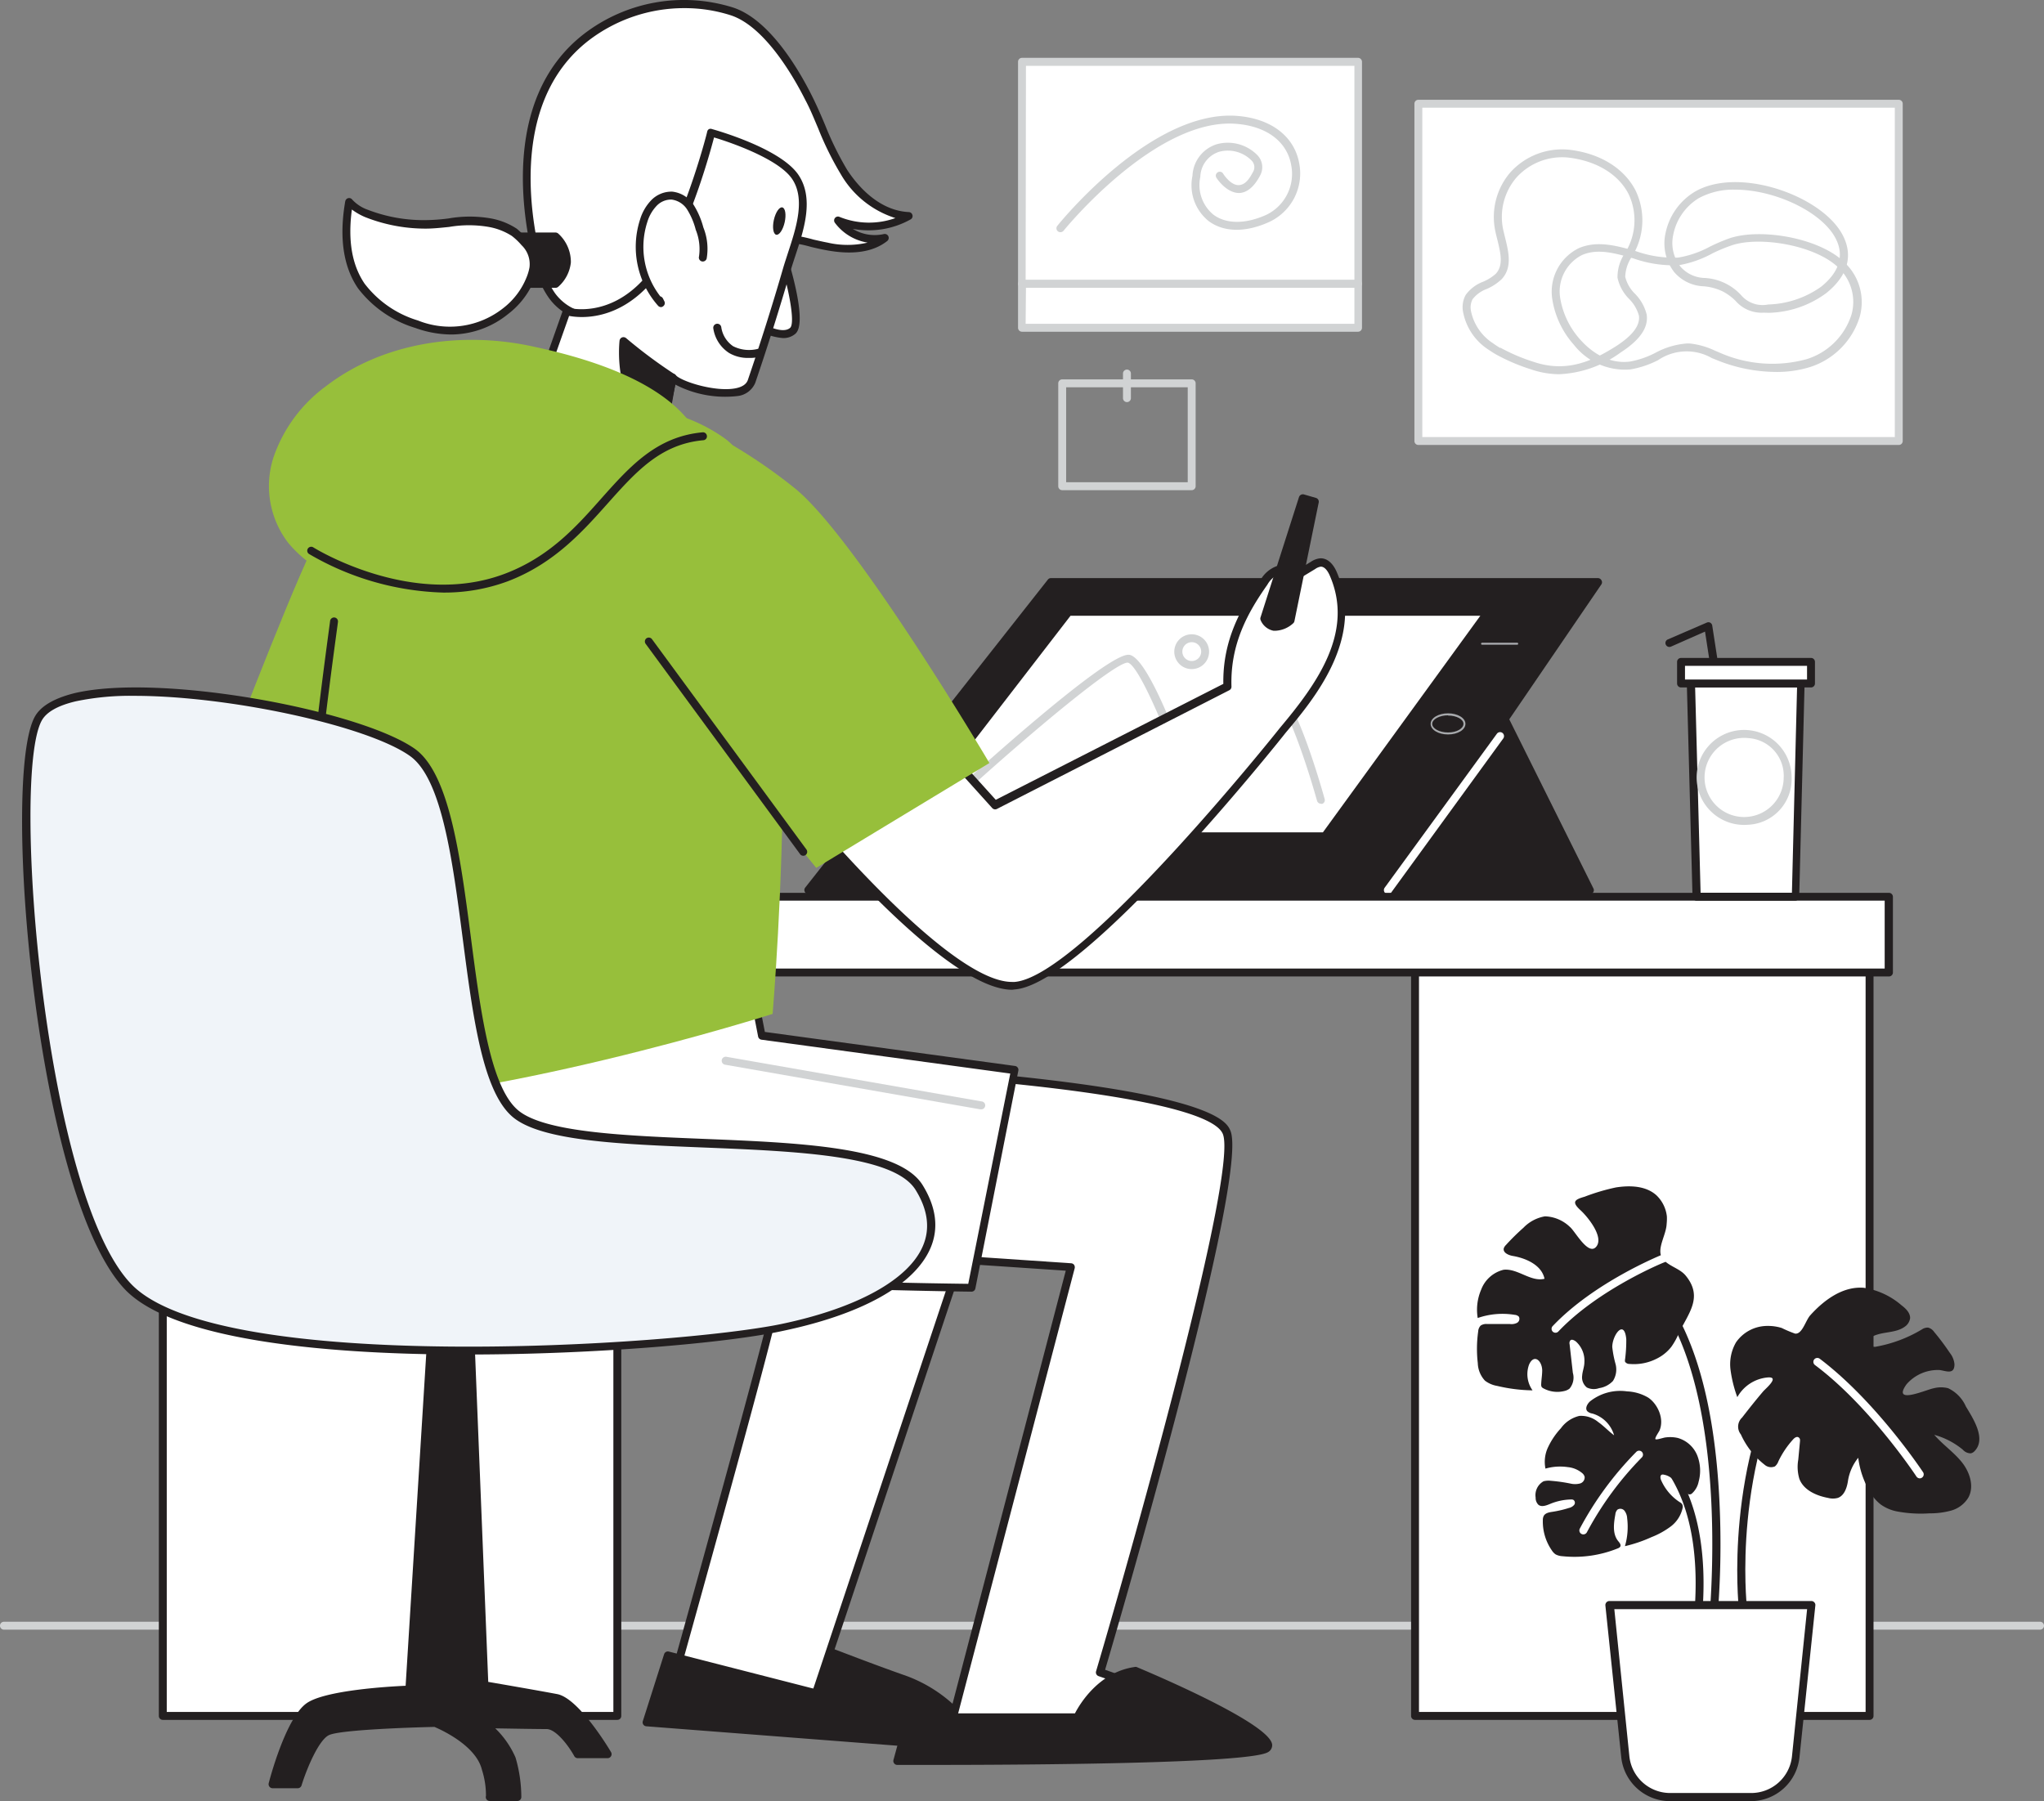 <svg xmlns="http://www.w3.org/2000/svg" width="622.479" height="548.576" viewBox="0 0 622.479 548.576">
  <rect x="0" y="0" width="622.479" height="548.576" fill="#808080" stroke="none"/>
  <g id="_230_designer_flatline" data-name="#230_designer_flatline" transform="translate(-70.87 -36.192)">
    <path id="Path_108" data-name="Path 108" d="M692.144,243.53H72.075a1.205,1.205,0,1,1,0-2.41H692.144a1.205,1.205,0,1,1,0,2.41Z" transform="translate(0 289.006)" fill="#d1d3d4"/>
    <rect id="Rectangle_25" data-name="Rectangle 25" width="138.422" height="237.654" transform="translate(501.804 321.155)" fill="#fff"/>
    <path id="Path_109" data-name="Path 109" d="M388.787,393.984H250.365a1.205,1.205,0,0,1-1.205-1.205V155.125a1.205,1.205,0,0,1,1.205-1.205H388.787a1.205,1.205,0,0,1,1.205,1.205V392.73a1.205,1.205,0,0,1-1.205,1.253Zm-137.217-2.41H387.582V156.33H251.57Z" transform="translate(251.439 166.03)" fill="#231f20"/>
    <rect id="Rectangle_26" data-name="Rectangle 26" width="138.422" height="237.654" transform="translate(120.449 321.155)" fill="#fff"/>
    <path id="Path_110" data-name="Path 110" d="M230.568,393.984H92.145a1.205,1.205,0,0,1-1.205-1.205V155.125a1.205,1.205,0,0,1,1.205-1.205H230.568a1.205,1.205,0,0,1,1.205,1.205V392.73a1.205,1.205,0,0,1-1.205,1.253ZM93.35,391.574H229.362V156.33H93.35Z" transform="translate(28.304 166.03)" fill="#231f20"/>
    <path id="Path_111" data-name="Path 111" d="M287.681,125.83l27.4,55.027H240.97Z" transform="translate(239.889 126.415)" fill="#231f20"/>
    <path id="Path_112" data-name="Path 112" d="M315.755,182.761H241.711a1.229,1.229,0,0,1-1.109-.7,1.181,1.181,0,0,1,.193-1.278l46.711-55.027a1.133,1.133,0,0,1,1.061-.41,1.205,1.205,0,0,1,.94.651l27.381,55.027a1.157,1.157,0,0,1,0,1.157,1.181,1.181,0,0,1-1.133.578Zm-71.513-2.41H313.8l-25.718-51.628Z" transform="translate(239.22 125.716)" fill="#231f20"/>
    <path id="Path_113" data-name="Path 113" d="M173.02,203.548H349.477l64.017-93.808H246.919Z" transform="translate(144.06 103.724)" fill="#231f20"/>
    <path id="Path_114" data-name="Path 114" d="M350.207,205.458H173.7a1.205,1.205,0,0,1-.94-1.952l73.9-93.808a1.181,1.181,0,0,1,.94-.458H414.176a1.253,1.253,0,0,1,1.06.651,1.181,1.181,0,0,1,0,1.253l-64.017,93.784a1.181,1.181,0,0,1-1.012.53Zm-173.974-2.41h173.42l62.378-91.4h-163.8Z" transform="translate(143.33 103.019)" fill="#231f20"/>
    <path id="Path_115" data-name="Path 115" d="M236.737,113.52,184,181.851H314.95l49.555-68.331Z" transform="translate(159.545 109.055)" fill="#fff"/>
    <path id="Path_116" data-name="Path 116" d="M315.685,183.762H184.735a1.205,1.205,0,0,1-1.085-.675,1.277,1.277,0,0,1,0-1.277l52.761-68.331a1.181,1.181,0,0,1,.94-.458H365.1a1.157,1.157,0,0,1,1.061.651,1.181,1.181,0,0,1,0,1.253L316.6,183.256A1.181,1.181,0,0,1,315.685,183.762Zm-128.492-2.41H314.938l47.94-65.969h-124.8Z" transform="translate(158.81 108.349)" fill="#231f20"/>
    <path id="Path_117" data-name="Path 117" d="M263.442,161.785a1.2,1.2,0,0,1-1.133-.819c-6.339-18.68-15.161-39.167-18.366-39.649h0c-3.832,0-28.417,20.319-50.254,40.179a1.211,1.211,0,0,1-1.639-1.784c7.568-6.869,45.193-40.782,52.11-40.782h.265c6.17.94,17.089,31.816,20.295,41.264a1.181,1.181,0,0,1-.771,1.518.989.989,0,0,1-.506.072Z" transform="translate(170.344 116.684)" fill="#d1d3d4"/>
    <path id="Path_118" data-name="Path 118" d="M263.028,158.384a1.205,1.205,0,0,1-1.157-.892c-4.242-15.064-10.292-31.141-13.136-31.984s-16.052,11.087-26.8,22.56a1.211,1.211,0,0,1-1.76-1.663c5.5-5.857,23.814-24.826,29.261-23.187s13.257,28.3,14.751,33.744a1.205,1.205,0,0,1-.82,1.494Z" transform="translate(210.093 122.591)" fill="#d1d3d4"/>
    <path id="Path_119" data-name="Path 119" d="M256.933,132.765c-2.965,0-5.3-1.422-5.3-3.23s2.41-3.206,5.3-3.206,5.3,1.4,5.3,3.206S259.9,132.765,256.933,132.765Zm0-5.833c-2.555,0-4.821,1.181-4.821,2.6s2.145,2.627,4.821,2.627,4.7-1.205,4.7-2.627-2.145-2.531-4.7-2.531Z" transform="translate(254.922 127.12)" fill="#a7a9ac"/>
    <path id="Path_120" data-name="Path 120" d="M269,118.013H258.3a.3.3,0,0,1,0-.6H269a.3.3,0,0,1,0,.6Z" transform="translate(263.92 114.541)" fill="#a7a9ac"/>
    <path id="Path_121" data-name="Path 121" d="M246.939,178.009a1.277,1.277,0,0,1-.723-.217,1.229,1.229,0,0,1-.265-1.687l34.178-46.9a1.205,1.205,0,0,1,1.687-.265,1.229,1.229,0,0,1,.265,1.687l-34.178,47A1.229,1.229,0,0,1,246.939,178.009Z" transform="translate(246.598 130.468)" fill="#fff"/>
    <path id="Path_122" data-name="Path 122" d="M224.543,126.945a5.3,5.3,0,1,1,5.3-5.3A5.3,5.3,0,0,1,224.543,126.945Zm0-8.195a2.868,2.868,0,1,0,2.052.84,2.892,2.892,0,0,0-2.052-.84Z" transform="translate(209.243 113.032)" fill="#d1d3d4"/>
    <rect id="Rectangle_27" data-name="Rectangle 27" width="544.049" height="23.066" transform="translate(102.059 309.321)" fill="#fff"/>
    <path id="Path_123" data-name="Path 123" d="M628.588,174.487H84.515a1.205,1.205,0,0,1-1.205-1.205V150.215a1.229,1.229,0,0,1,1.205-1.205H628.588a1.229,1.229,0,0,1,1.205,1.205v23.066a1.205,1.205,0,0,1-1.205,1.205ZM85.72,172.076H627.286V151.4H85.72Z" transform="translate(17.544 159.106)" fill="#231f20"/>
    <path id="Path_124" data-name="Path 124" d="M186.226,220.671c.506,1.711-29.936,110.993-29.936,110.993l42.541,6.845L249.11,187.53Z" transform="translate(120.466 213.43)" fill="#fff"/>
    <path id="Path_125" data-name="Path 125" d="M199.542,340.4h-.193l-42.541-6.845a1.229,1.229,0,0,1-.844-.53,1.4,1.4,0,0,1-.145-.988c11.883-42.566,29.574-106.944,29.912-110.559a1.205,1.205,0,0,1,.651-1.157l62.884-33.141a1.253,1.253,0,0,1,1.35.145,1.277,1.277,0,0,1,.362,1.3l-50.3,150.98A1.181,1.181,0,0,1,199.542,340.4Zm-40.975-9.039,40.2,6.484L247.8,190.7l-59.775,31.478c-1.326,6.918-11.232,43.578-29.5,109.186Z" transform="translate(119.755 212.745)" fill="#231f20"/>
    <path id="Path_126" data-name="Path 126" d="M159.014,245.793l-6.484,20.391,101.883,7.882a42.349,42.349,0,0,0-23.139-20.849c-10.581-3.712-21.982-8.147-21.982-8.147l-5.158,12.292Z" transform="translate(115.164 294.577)" fill="#231f20"/>
    <path id="Path_127" data-name="Path 127" d="M255.066,275.971h0l-101.883-7.882a1.205,1.205,0,0,1-1.061-1.567l6.484-20.391a1.205,1.205,0,0,1,1.446-.8l44.108,11.3,4.821-11.328a1.181,1.181,0,0,1,1.543-.651c.12,0,11.5,4.459,21.958,8.123a43.385,43.385,0,0,1,23.838,21.5,1.205,1.205,0,0,1,0,1.181,1.157,1.157,0,0,1-1.253.506ZM154.774,265.8l98.219,7.617a41.336,41.336,0,0,0-21.452-18.366c-8.6-3.013-17.836-6.532-20.945-7.713l-4.7,11.184a1.229,1.229,0,0,1-1.422.723l-44.012-11.232Z" transform="translate(114.51 293.877)" fill="#231f20"/>
    <path id="Path_128" data-name="Path 128" d="M154.165,201.88l-7.231,115.115s-24.44.844-30.562,5.134-11.111,23.717-11.111,23.717h7.617s4.435-14.462,9.3-16.2,32.539-2.41,32.539-2.41,13.353,5.158,15.5,14c1.687,6.966,1.205,8.581,1.205,8.581h8.436a43.045,43.045,0,0,0-1.687-11.714c-1.687-4.821-8.026-10.581-8.026-10.581s13.955.289,18.607.289,9.5,8.87,9.5,8.87h9.087s-9.5-16-15.643-17.137-21.909-3.881-21.909-3.881l-4.29-107.257Z" transform="translate(48.5 233.667)" fill="#231f20"/>
    <path id="Path_129" data-name="Path 129" d="M180.6,351.7h-8.436a1.3,1.3,0,0,1-.988-.482,1.253,1.253,0,0,1-.169-1.085,25.525,25.525,0,0,0-1.229-7.93c-1.808-7.544-12.871-12.389-14.462-13.064-7.833.169-28.128.892-31.912,2.41-3.133,1.157-6.917,10.075-8.557,15.4a1.229,1.229,0,0,1-1.157.868H106a1.229,1.229,0,0,1-1.157-1.518c.193-.8,5.158-19.909,11.569-24.392,5.664-3.953,25.212-5.086,30.128-5.3l7.086-114.054a1.254,1.254,0,0,1,.627-.988,1.229,1.229,0,0,1,1.157,0l11.425,6.58a1.181,1.181,0,0,1,.6.988L171.7,315.426c3.519.6,15.763,2.724,20.969,3.712,6.459,1.205,15.45,16,16.438,17.692a1.205,1.205,0,0,1,0,1.205,1.229,1.229,0,0,1-1.061.627h-9.087a1.229,1.229,0,0,1-1.061-.627c-1.735-3.182-5.592-8.243-8.436-8.243-3.278,0-11.232-.145-15.619-.217a27.841,27.841,0,0,1,6.17,8.894,42.925,42.925,0,0,1,1.759,12.052A1.205,1.205,0,0,1,180.6,351.7Zm-7.231-2.41h5.953a38.76,38.76,0,0,0-1.591-10.123c-1.567-4.507-7.641-10-7.713-10.075a1.229,1.229,0,0,1-.313-1.326,1.3,1.3,0,0,1,1.157-.771c.145,0,13.98.289,18.583.289s8.894,6.628,10.2,8.87h6.218c-3.23-5.086-9.641-14-13.69-14.751-6.05-1.133-21.693-3.832-21.885-3.856a1.205,1.205,0,0,1-1.012-1.157l-4.218-106.583-9.159-5.279-7.014,113.283a1.205,1.205,0,0,1-1.157,1.133c-6.7.241-25.139,1.567-29.912,4.821-4.338,3.037-8.532,15.4-10.244,21.524h5.158c1.109-3.4,5.062-14.462,9.641-16.125s31.816-2.41,32.949-2.41h.458c.578.217,13.98,5.471,16.245,14.823a40.081,40.081,0,0,1,1.4,7.713Zm-25.742-31.647Z" transform="translate(47.859 233.018)" fill="#231f20"/>
    <path id="Path_130" data-name="Path 130" d="M206.978,171.42s96.267,5.134,102.34,18.848-38.564,164.526-38.564,164.526,47.121,16.293,39.408,19.716-84.842-3.423-84.842-3.423l36.564-139.8L166.63,224.88Z" transform="translate(135.048 190.71)" fill="#fff"/>
    <path id="Path_131" data-name="Path 131" d="M298.723,377.389c-22.608,0-66.548-3.832-72.742-4.387a1.192,1.192,0,0,1-1.061-1.519l36.154-138.278-93.808-6.315a1.3,1.3,0,0,1-1.012-.7,1.181,1.181,0,0,1,.145-1.229l40.372-53.556a1.037,1.037,0,0,1,1.012-.482c.241,0,24.392,1.3,48.977,4.29,50.351,6.074,53.412,12.991,54.424,15.281,5.953,13.473-33.744,149.437-38.131,164.261,12.8,4.459,39.794,14.462,39.986,19.4a2.241,2.241,0,0,1-1.567,2.169A44.418,44.418,0,0,1,298.723,377.389ZM227.6,370.713c22.367,1.976,76.888,6.05,82.841,3.4h0c-1.591-2.916-21.4-11.232-39.384-17.426a1.205,1.205,0,0,1-.747-1.494c12.341-41.818,43.385-152.788,38.564-163.706s-73.61-16.631-100.653-18.1L169.653,224.65l93.037,6.291a1.229,1.229,0,0,1,.916.482,1.374,1.374,0,0,1,.193,1.012ZM310.654,373.991Z" transform="translate(134.364 190)" fill="#231f20"/>
    <path id="Path_132" data-name="Path 132" d="M169.82,176.17s49.459,61.7,70.6,59.992,81.684-77.78,81.684-77.78c10.943-13.064,23.187-29.646,15.353-47.651-.771-1.735-2.121-3.591-4-3.447a5.11,5.11,0,0,0-2.193.892l-6.749,4.146c.217-1.856-2.145-3.182-3.953-2.675a8.147,8.147,0,0,0-4.146,3.615c-7.014,9.979-11.545,19.475-11.16,31.768l-70.766,36.154-28.08-31.068" transform="translate(139.547 100.25)" fill="#fff"/>
    <path id="Path_133" data-name="Path 133" d="M240.241,238.142c-21.958,0-68.693-57.847-70.693-60.474a1.205,1.205,0,0,1,1.88-1.494c.482.6,48.013,59.582,68.741,59.582h.82c20.391-1.639,80.19-76.575,80.768-77.346,11.3-13.449,22.7-29.213,15.209-46.4-.289-.675-1.3-2.82-2.8-2.724a3.978,3.978,0,0,0-1.663.723l-6.8,4.122a1.205,1.205,0,0,1-1.832-1.157.964.964,0,0,0-.434-.892,2.41,2.41,0,0,0-1.976-.482,7.231,7.231,0,0,0-3.495,3.157c-5.929,8.436-11.352,18.029-10.943,31.044a1.2,1.2,0,0,1-.651,1.109l-70.766,36.154a1.205,1.205,0,0,1-1.446-.265l-28.056-31.117a1.205,1.205,0,0,1,0-1.711,1.229,1.229,0,0,1,1.711,0l27.429,30.321,69.3-35.311c-.217-13.329,5.327-23.139,11.377-31.743a9.4,9.4,0,0,1,4.82-4.1,4.821,4.821,0,0,1,4.218.988,3.976,3.976,0,0,1,.82.988l5.4-3.3a6.146,6.146,0,0,1,2.748-1.061c2.1-.169,3.953,1.374,5.158,4.17,8.725,20.005-7.038,38.805-15.522,48.9-2.41,3.085-61.028,76.478-82.456,78.214Z" transform="translate(138.879 99.5)" fill="#231f20"/>
    <path id="Path_134" data-name="Path 134" d="M113.258,137.822s-25.477,57.726-16.028,63.9,66.958,0,66.958,0L159.2,127" transform="translate(34.211 128.065)" fill="#fff"/>
    <path id="Path_135" data-name="Path 135" d="M119.8,206.241c-10.292,0-19.282-.723-22.56-2.892-1.639-1.061-6.652-4.314,4.025-35.576,5.134-15.064,11.521-29.574,11.593-29.719a1.205,1.205,0,1,1,2.193.964c-9.641,21.958-22.7,58.281-16.486,62.306,7.231,4.821,48.206,1.639,65.078,0l-4.821-73.538a1.208,1.208,0,1,1,2.41-.169l4.989,74.719a1.205,1.205,0,0,1-1.085,1.277C163.45,203.71,139.154,206.241,119.8,206.241Z" transform="translate(33.502 127.351)" fill="#231f20"/>
    <path id="Path_136" data-name="Path 136" d="M114.363,192.571s-12.461,27.67.819,45.12,197.643,19.547,197.643,19.547l13.232-66.259-77.129-10.509-4.483-22.922Z" transform="translate(53.858 171.149)" fill="#fff"/>
    <path id="Path_137" data-name="Path 137" d="M313.648,259.192h0c-.458,0-46.663-.554-94-3.23-63.752-3.615-98.99-9.28-104.727-16.872-13.546-17.788-1.494-45.169-.964-46.326a1.181,1.181,0,0,1,.8-.675l130.155-35.021a1.133,1.133,0,0,1,.964.145,1.181,1.181,0,0,1,.53.771l4.314,22.1L326.9,190.451a1.157,1.157,0,0,1,.819.506,1.133,1.133,0,0,1,.193.916L314.829,258.2A1.205,1.205,0,0,1,313.648,259.192ZM116,194.332c-1.567,3.832-10.8,28.007.916,43.385,10.171,13.353,131.891,18.318,195.739,19.089l12.8-64.041-75.779-10.316a1.205,1.205,0,0,1-1.012-.964l-4.218-21.693Z" transform="translate(53.084 170.401)" fill="#231f20"/>
    <path id="Path_138" data-name="Path 138" d="M149.931,129.8a16.583,16.583,0,0,1-4.821-4.387,25.429,25.429,0,0,1-3.856-8.557c-6.532-23.621-6.58-53.87,14.462-70.043a48.88,48.88,0,0,1,44.2-7.833c10.22,3.326,18.9,17.378,23.452,26.513,3.736,7.4,6.267,15.45,10.7,22.44s11.5,13.112,19.788,13.522a24.971,24.971,0,0,1-21.693,1.3,14.148,14.148,0,0,0,14.341,5.375c-4.821,3.832-11.714,3.688-17.788,2.41s-12.051-3.206-18.294-2.41c-9.641,1.085-15.908,8.171-23.452,13.3C177.408,127.7,160.874,136.141,149.931,129.8Z" transform="translate(93.828 0.821)" fill="#fff"/>
    <path id="Path_139" data-name="Path 139" d="M159.674,134.093a18.873,18.873,0,0,1-9.641-2.41h0a17.28,17.28,0,0,1-5.23-4.821,26.848,26.848,0,0,1-4.049-9.063c-3.182-11.569-11.569-50.953,14.823-71.3a49.965,49.965,0,0,1,45.337-8.026c10.943,3.543,19.837,18.439,24.1,27,1.446,2.892,2.748,5.905,3.977,8.822a95.3,95.3,0,0,0,6.652,13.546c2.41,3.736,8.966,12.461,18.824,12.943a1.181,1.181,0,0,1,1.109.916,1.157,1.157,0,0,1-.579,1.326,26.224,26.224,0,0,1-17.6,2.868,12.775,12.775,0,0,0,9.448,1.591,1.205,1.205,0,0,1,1.036,2.121c-4.314,3.4-10.629,4.314-18.776,2.748-1.446-.265-2.892-.6-4.338-.94a40.782,40.782,0,0,0-13.57-1.543c-6.821.771-11.883,4.821-17.258,8.894-1.832,1.422-3.712,2.868-5.664,4.218C182.668,126.887,170.617,134.093,159.674,134.093ZM186.067,38.67A47.8,47.8,0,0,0,157,48.5c-25.187,19.451-17.065,57.533-13.956,68.765a24.369,24.369,0,0,0,3.688,8.243,15.016,15.016,0,0,0,4.507,4.073h0c11.618,6.749,30.3-4.821,35.744-8.508,1.88-1.277,3.736-2.724,5.52-4.122,5.4-4.194,10.991-8.532,18.487-9.376a42.493,42.493,0,0,1,14.462,1.591c1.422.313,2.844.651,4.266.916a26.875,26.875,0,0,0,12.2,0,15.474,15.474,0,0,1-9.955-6.026,1.205,1.205,0,0,1,0-1.446,1.157,1.157,0,0,1,1.4-.362,23.934,23.934,0,0,0,17.017.362A29.429,29.429,0,0,1,233.718,89.19a95.08,95.08,0,0,1-6.845-13.883c-1.229-2.868-2.41-5.857-3.929-8.677-3.326-6.628-12.22-22.392-22.729-25.79a45.8,45.8,0,0,0-14.148-2.169Z" transform="translate(93.172 0)" fill="#231f20"/>
    <path id="Path_140" data-name="Path 140" d="M174.072,68.25s6.58,20.584,3.133,23.5S166.6,90.087,166.6,90.087" transform="translate(135.006 45.211)" fill="#fff"/>
    <path id="Path_141" data-name="Path 141" d="M174.983,94.641a17.956,17.956,0,0,1-8.267-2.844,1.205,1.205,0,1,1,1.3-2.025c1.687,1.061,6.966,3.688,9.159,1.76,1.663-1.422-.482-12.63-3.567-22.2a1.229,1.229,0,0,1,.8-1.518,1.205,1.205,0,0,1,1.519.771c1.591,5.013,6.532,21.693,2.82,24.778a5.5,5.5,0,0,1-3.76,1.277Z" transform="translate(134.312 44.514)" fill="#231f20"/>
    <path id="Path_142" data-name="Path 142" d="M219.563,66.259c5.616,8,0,20.005-2.41,28.176q-4.989,17.258-10.774,34.25c-2.41,7.231-21.4,2-24.1-1.109l-5.158,29.671L137.18,143.436l12.847-35.985s12.847,3.712,24.416-9.087,19.62-45.434,19.62-45.434S214.092,58.425,219.563,66.259Z" transform="translate(93.516 23.606)" fill="#fff"/>
    <path id="Path_143" data-name="Path 143" d="M177.8,159.111h-.386l-39.962-13.763a1.157,1.157,0,0,1-.7-.6,1.4,1.4,0,0,1,0-.94l12.75-36.106a1.181,1.181,0,0,1,1.446-.747c.506.121,12.316,3.3,23.211-8.749s19.282-44.566,19.282-44.9a1.157,1.157,0,0,1,.554-.747,1.205,1.205,0,0,1,.916,0c.844.241,20.536,5.712,26.2,13.787h0c5.013,7.231,1.784,16.872-.844,24.826-.506,1.543-.988,3.013-1.4,4.387-3.326,11.449-6.942,22.994-10.8,34.3a6.652,6.652,0,0,1-5.544,4.025,32.9,32.9,0,0,1-18.824-3.519l-4.821,27.766a1.133,1.133,0,0,1-.578.82,1.084,1.084,0,0,1-.506.169Zm-38.4-15.763,37.456,12.967,4.821-28.3a1.205,1.205,0,0,1,2.1-.578c1.735,2,12.172,5.278,18.294,4.073,2.073-.41,3.326-1.277,3.76-2.579,3.832-11.256,7.472-22.753,10.774-34.178.41-1.4.916-2.892,1.422-4.483,2.41-7.351,5.5-16.51,1.157-22.681S199.907,56.409,195.52,55.108c-1.615,6.146-9.087,33.093-19.6,44.711-10.1,11.16-21.042,10.316-24.537,9.641Z" transform="translate(92.805 22.946)" fill="#231f20"/>
    <path id="Path_144" data-name="Path 144" d="M174.17,85.2s-10.485,2.989-12.63-7.592" transform="translate(127.87 58.412)" fill="#fff"/>
    <path id="Path_145" data-name="Path 145" d="M171.74,87.513a11.281,11.281,0,0,1-5.905-1.494,10.8,10.8,0,0,1-4.821-7.448,1.229,1.229,0,1,1,2.411-.482,8.484,8.484,0,0,0,3.615,5.857,10.774,10.774,0,0,0,7.5.819,1.248,1.248,0,0,1,.651,2.41A14.221,14.221,0,0,1,171.74,87.513Z" transform="translate(127.094 57.692)" fill="#231f20"/>
    <path id="Path_146" data-name="Path 146" d="M170.905,79.783a16.366,16.366,0,0,0-.988-8.822,24.293,24.293,0,0,0-2.7-6.411,8,8,0,0,0-5.688-3.64,7.231,7.231,0,0,0-5.52,2.41,13.4,13.4,0,0,0-3.037,5.3,25.669,25.669,0,0,0,5.23,25.043l-.458-.868" transform="translate(113.998 34.859)" fill="#fff"/>
    <path id="Path_147" data-name="Path 147" d="M158.915,95.578a1.253,1.253,0,0,1-.892-.386,27.067,27.067,0,0,1-5.5-26.344,14.461,14.461,0,0,1,3.326-5.761,8.556,8.556,0,0,1,6.484-2.675,8.918,8.918,0,0,1,6.58,4.17,25.019,25.019,0,0,1,2.868,6.725,17.475,17.475,0,0,1,1.012,9.472,1.229,1.229,0,0,1-1.494.868,1.205,1.205,0,0,1-.844-1.47,15.6,15.6,0,0,0-.988-8.147,21.909,21.909,0,0,0-2.555-6.074,6.628,6.628,0,0,0-4.821-3.133,6.074,6.074,0,0,0-4.58,1.952,12.22,12.22,0,0,0-2.772,4.821,24.609,24.609,0,0,0,3.929,22.7,1.3,1.3,0,0,1,.8.627l.434.868a1.181,1.181,0,0,1-.386,1.543,1.133,1.133,0,0,1-.6.241Z" transform="translate(113.286 34.152)" fill="#231f20"/>
    <ellipse id="Ellipse_19" data-name="Ellipse 19" cx="4.266" cy="1.687" rx="4.266" ry="1.687" transform="translate(305.612 107.318) rotate(-77.39)" fill="#231f20"/>
    <path id="Path_148" data-name="Path 148" d="M164.756,90.43A147.343,147.343,0,0,1,149.74,79.27s-2.41,20.873,11.883,25.669Z" transform="translate(111.012 60.753)" fill="#231f20"/>
    <path id="Path_149" data-name="Path 149" d="M162.334,106.813a1.084,1.084,0,0,1-.386,0c-14.992-5.037-12.8-26.055-12.7-26.947a1.229,1.229,0,0,1,.747-.988,1.253,1.253,0,0,1,1.229.193,149.436,149.436,0,0,0,14.9,11.087,1.229,1.229,0,0,1,.53,1.253l-3.133,14.462a1.229,1.229,0,0,1-.578.8,1.325,1.325,0,0,1-.6.145ZM151.536,82.4c0,5.158.675,17.475,9.93,21.572l2.651-12.317A149.58,149.58,0,0,1,151.536,82.4Z" transform="translate(110.3 60.084)" fill="#231f20"/>
    <path id="Path_150" data-name="Path 150" d="M108.16,301.05s2.169-147.509,24.3-181.47S211.995,77.954,239.376,98.2s14.2,174.986,14.2,174.986S166.272,301.05,108.16,301.05Z" transform="translate(52.589 71.806)" fill="#97bf3b"/>
    <path id="Path_151" data-name="Path 151" d="M155.107,88.11a159.85,159.85,0,0,1,40.4,23.838c18.945,15.739,58.931,83.42,58.931,83.42L201.7,227.3,154.36,168.927Z" transform="translate(117.744 73.219)" fill="#97bf3b"/>
    <path id="Path_152" data-name="Path 152" d="M168.866,91.92s-27.6,3.109-42.2,33.406c-7.906,16.438-28.152,69.512-28.152,69.512l60.884,7.014Z" transform="translate(38.98 78.593)" fill="#97bf3b"/>
    <path id="Path_153" data-name="Path 153" d="M200.58,183.215a1.181,1.181,0,0,1-.964-.506l-47.025-64.041a1.205,1.205,0,0,1,.241-1.687,1.229,1.229,0,0,1,1.687.265l47.025,64.041a1.205,1.205,0,0,1-.964,1.928Z" transform="translate(114.91 113.62)" fill="#231f20"/>
    <path id="Path_154" data-name="Path 154" d="M230.6,135.666,242.362,99.15l3.664,1.061-7.4,36.01S233.42,141.233,230.6,135.666Z" transform="translate(225.264 88.789)" fill="#231f20"/>
    <path id="Path_155" data-name="Path 155" d="M234.9,140.2h-.819a5.4,5.4,0,0,1-3.881-3.23,1.2,1.2,0,0,1,0-.916l11.69-36.564a1.253,1.253,0,0,1,1.494-.8l3.664,1.061a1.205,1.205,0,0,1,.844,1.4l-7.4,36.154a1.157,1.157,0,0,1-.337.6A8.508,8.508,0,0,1,234.9,140.2Zm-2.41-3.977a2.868,2.868,0,0,0,1.9,1.543,5.3,5.3,0,0,0,3.712-1.47l7.11-34.539-1.47-.41Z" transform="translate(224.577 88.089)" fill="#231f20"/>
    <path id="Path_156" data-name="Path 156" d="M185.52,81.217c-21.693-4.821-45.8-1.446-63.318,12.051a44.807,44.807,0,0,0-15.98,21.693,28.393,28.393,0,0,0,4.483,25.983c16.631,19.981,53.147,19.885,75.731,13.353,15.4-4.435,61-26.079,48.447-47.338C225.844,91.75,201.79,84.712,185.52,81.217Z" transform="translate(47.923 60.565)" fill="#97bf3b"/>
    <path id="Path_157" data-name="Path 157" d="M151.075,139.631a85.445,85.445,0,0,1-40.806-11.738,1.181,1.181,0,0,1-.386-1.663,1.205,1.205,0,0,1,1.663-.362c.289.193,30.1,18.728,58.329,8.026,13.546-5.134,21.693-14.245,29.478-23.042,8.6-9.641,16.727-18.752,30.755-20.029a1.205,1.205,0,0,1,1.3,1.109,1.181,1.181,0,0,1-1.085,1.3c-13.064,1.181-20.536,9.641-29.164,19.282-7.665,8.6-16.342,18.342-30.442,23.693A55.436,55.436,0,0,1,151.075,139.631Z" transform="translate(54.747 77.039)" fill="#231f20"/>
    <path id="Path_158" data-name="Path 158" d="M109.738,210.107h0a1.205,1.205,0,0,1-1.157-1.253c1.76-38.155,9.641-93.061,9.641-93.615a1.229,1.229,0,0,1,1.374-1.012,1.205,1.205,0,0,1,1.012,1.35c0,.554-7.978,55.436-9.641,93.374a1.205,1.205,0,0,1-1.229,1.157Z" transform="translate(53.181 110.036)" fill="#231f20"/>
    <path id="Path_159" data-name="Path 159" d="M187.865,261.454h51.218s5.568-12.413,17.571-14.124c0,0,46.711,19.74,39.842,23.789s-112.247,3.615-112.247,3.615Z" transform="translate(159.898 297.764)" fill="#231f20"/>
    <path id="Path_160" data-name="Path 160" d="M195.715,276.682H184.941a1.181,1.181,0,0,1-.94-.458,1.205,1.205,0,0,1-.217-1.061l3.615-13.281a1.205,1.205,0,0,1,1.181-.892h50.471c1.422-2.772,7.231-12.558,18.149-14.124a1.11,1.11,0,0,1,.627,0c9.641,4.049,40.975,17.74,41.288,23.717a2.41,2.41,0,0,1-1.277,2.217C291.982,276.32,223.65,276.682,195.715,276.682Zm-9.183-2.41c42.252.12,105.305-.651,110.077-3.471,0-2.989-20.415-13.473-39.408-21.524-10.943,1.784-16.245,13.281-16.294,13.4a1.2,1.2,0,0,1-1.109.7H189.5Z" transform="translate(159.182 297.047)" fill="#231f20"/>
    <path id="Path_161" data-name="Path 161" d="M304.342,317.372c32.611-6.869,54.472-22.126,41.65-42.71s-104.919-7.231-122.924-22.488S211.5,156,191.734,142.145,87.248,114.282,77.776,131.78s0,144.834,27.6,173.106S272.527,323.928,304.342,317.372Z" transform="translate(4.712 123.285)" fill="#f0f4f9"/>
    <path id="Path_162" data-name="Path 162" d="M209.455,326.225h-5.447c-36.636-.313-83.516-4-98.822-19.62C77.9,278.453,67.248,151.07,77.492,132.052c1.76-3.254,5.785-5.64,12.051-7.231,26.2-6.219,86.77,5.11,103.642,16.872,10.629,7.448,13.931,32.828,17.137,57.365,2.916,22.416,5.929,45.578,14.341,52.737,8,6.8,32.587,7.785,56.376,8.749,29.285,1.181,59.582,2.41,66.837,14.028,4.194,6.749,5.013,13.257,2.41,19.282-4.821,11.135-20.68,20.078-44.855,25.163h0C288.825,322.682,248.236,326.225,209.455,326.225ZM107.861,125.617a81.011,81.011,0,0,0-17.836,1.663c-5.5,1.3-9.014,3.3-10.412,5.929-9.352,17.282.844,144.4,27.4,171.684,27.019,27.742,165.851,18.68,197.836,12.051h0c23.066-4.82,38.781-13.5,43.144-23.765,2.266-5.3,1.518-11.063-2.242-17.113-6.58-10.557-36.154-11.738-64.885-12.9-25.308-1.012-49.218-1.976-57.847-9.328-9.111-7.761-12.051-30.345-15.161-54.255s-6.363-48.88-16.149-55.7C178.7,134.7,136.761,125.617,107.861,125.617ZM305.119,318.15Z" transform="translate(3.935 122.507)" fill="#231f20"/>
    <path id="Path_163" data-name="Path 163" d="M240.976,185.744h-.193L163.075,172.15a1.222,1.222,0,1,1,.41-2.41l77.707,13.594a1.21,1.21,0,1,1-.217,2.41Z" transform="translate(128.6 188.316)" fill="#d1d3d4"/>
    <path id="Path_164" data-name="Path 164" d="M298.849,302.388l-2.41-.265c0-.7,7.592-70.477-16.559-101.473l1.9-1.47c10.412,13.353,16.462,34.8,17.932,63.752a271.683,271.683,0,0,1-.868,39.456Z" transform="translate(294.763 229.859)" fill="#231f20"/>
    <path id="Path_165" data-name="Path 165" d="M291.887,284.092a8.267,8.267,0,0,1,.241-2.41c5.761-36.516-4-53.532-13.208-61.39l1.567-1.832c9.641,8.243,19.957,25.983,14.028,63.607-.145.916-.241,1.519-.241,1.759Z" transform="translate(293.409 257.05)" fill="#231f20"/>
    <path id="Path_166" data-name="Path 166" d="M299.185,213.977a13.788,13.788,0,0,0-6.411-1.88,14.775,14.775,0,0,0-11.352,3.109c-.8.771-1.494,2.073-.771,2.916a2.868,2.868,0,0,0,1.543.723,9.641,9.641,0,0,1,6.628,6.628c-1.663-1.229-3.085-2.8-4.821-4.025a8.123,8.123,0,0,0-5.761-1.88,9.641,9.641,0,0,0-5.616,3.76,22.318,22.318,0,0,0-3.832,5.616,10.34,10.34,0,0,0-.868,6.676,16.075,16.075,0,0,1,6.773-.458,8,8,0,0,1,4.387,1.808,2.194,2.194,0,0,1,.771,1.157,1.928,1.928,0,0,1-1.518,2.049,6.123,6.123,0,0,1-2.8,0,49.139,49.139,0,0,0-5.953-.844,5.856,5.856,0,0,0-2.242.145,4.821,4.821,0,0,0-2.41,4.965,2.94,2.94,0,0,0,.844,2.193c.988.771,2.41.217,3.567-.265a17.5,17.5,0,0,1,6.363-1.35,1.471,1.471,0,0,1,.723.121,1.061,1.061,0,0,1,.193,1.567,2.868,2.868,0,0,1-1.543.892,33.506,33.506,0,0,1-5.062,1.181c-.988.145-2.145.361-2.627,1.253a2.724,2.724,0,0,0-.265,1.253,15.426,15.426,0,0,0,2.7,9.183,4.409,4.409,0,0,0,1.157,1.253,4.989,4.989,0,0,0,2.145.578A35.141,35.141,0,0,0,290,259.893a1.5,1.5,0,0,0,.7-.506c.313-.554-.217-1.205-.627-1.687-1.783-2.193-1.374-5.351-.868-8.123a2.41,2.41,0,0,1,.627-1.446,1.615,1.615,0,0,1,2.169.337,4.073,4.073,0,0,1,.8,2.266,21.139,21.139,0,0,1-.675,8.508,43.094,43.094,0,0,0,8.075-2.748,24.948,24.948,0,0,0,5.881-3.254,9.642,9.642,0,0,0,3.591-5.544,1.783,1.783,0,0,0-.12-1.229,2,2,0,0,0-.723-.627,15.234,15.234,0,0,1-5.688-6.7c-.241-.578-.362-1.374.169-1.663a1.157,1.157,0,0,1,.7,0c3.037.506,4.579,3.9,7.086,5.712a1.277,1.277,0,0,0,.7.289,1.108,1.108,0,0,0,.819-.362,6.485,6.485,0,0,0,1.952-3.519,12.7,12.7,0,0,0-.434-8.026,9.087,9.087,0,0,0-5.881-5.279,10.388,10.388,0,0,0-3.76-.169c-.434,0-2.748.82-3.061.53s.916-2.025,1.205-2.6C304.2,220.485,302.1,215.906,299.185,213.977Z" transform="translate(273.602 247.866)" fill="#231f20"/>
    <path id="Path_167" data-name="Path 167" d="M300.91,210.562a11.617,11.617,0,0,0-9.641,4.989,13.305,13.305,0,0,0-1.687,8.34,38.567,38.567,0,0,0,2.073,8.364,11.786,11.786,0,0,1,9.207-6c3.929-.337-.651,3.447-1.326,4.242-2.218,2.6-4.338,5.279-6.435,7.978a3.784,3.784,0,0,0-.362,5.134,24.634,24.634,0,0,0,7.231,9.231,2.989,2.989,0,0,0,3.133.506,3.494,3.494,0,0,0,1.06-1.543,27.481,27.481,0,0,1,4.459-6.652c.434-.506,1.133-1.012,1.687-.651s.458.916.41,1.446l-.506,5.375a12.749,12.749,0,0,0,.337,5.809c1.277,3.423,5.134,5.134,8.725,5.809a5.712,5.712,0,0,0,2.989,0c1.928-.675,2.724-2.965,3.061-4.989a14.822,14.822,0,0,1,3.157-7.231,26.969,26.969,0,0,0,3.3,9.954,13.474,13.474,0,0,0,3.543,4.266,12.728,12.728,0,0,0,5.23,2.169,39.286,39.286,0,0,0,9.641.53,24.1,24.1,0,0,0,6.6-.844,8.943,8.943,0,0,0,5.206-3.929c1.9-3.423.434-7.833-2.025-10.87s-5.785-5.3-8.34-8.267a23.331,23.331,0,0,1,8.7,4.531,3.229,3.229,0,0,0,2.41,1.109,2.145,2.145,0,0,0,1.109-.627c3.808-3.808-.578-10.244-2.6-13.666a11.112,11.112,0,0,0-5.4-5.544,8.822,8.822,0,0,0-4.339,0c-2.169.362-12.919,5.254-8.34-1.181a12.63,12.63,0,0,1,9.979-4.363c1.856.169,4.676,1.663,4.628-1.808a6.509,6.509,0,0,0-1.4-3.4,74.564,74.564,0,0,0-4.821-6.435,3.157,3.157,0,0,0-1.808-1.277,3.085,3.085,0,0,0-1.808.506,41.118,41.118,0,0,1-14.317,5.351c-1.157,0-2.772-.361-2.579-1.494a1.688,1.688,0,0,1,.747-.988c3.061-2.41,7.641-1.374,10.774-3.591a3.76,3.76,0,0,0,1.711-2.7c0-1.615-1.326-2.892-2.627-3.881a22.849,22.849,0,0,0-11.5-5.327c-6.339-.506-12.051,3.664-16.318,8.412-1.422,1.615-2.41,5.809-4.6,5.544a36.633,36.633,0,0,1-4.049-1.711,13.81,13.81,0,0,0-4.29-.627Z" transform="translate(308.296 229.468)" fill="#231f20"/>
    <path id="Path_168" data-name="Path 168" d="M315.319,195.256a10.509,10.509,0,0,0-3.157-6.411c-3.23-2.941-8.074-3.085-12.389-2.41a63.369,63.369,0,0,0-9.5,2.82c-3.109.892-4.025,1.591-1.253,4.122,1.952,1.759,7.231,8.05,4.821,11.063s-6.46-4.676-8.026-5.953a11.473,11.473,0,0,0-7.617-3.254,11.883,11.883,0,0,0-6.556,3.471,69.127,69.127,0,0,0-5.351,5.279,2.675,2.675,0,0,0-.627.94c-.386,1.4,1.518,2.217,2.94,2.41,4.073.747,8.629,2.868,9.448,6.917-4.194,1.036-8.147-3.206-12.437-2.748a9.762,9.762,0,0,0-6.869,6.1,15.475,15.475,0,0,0-1.036,8.6,22.993,22.993,0,0,1,11.28-.964,1.953,1.953,0,0,1,1.253.554,1.4,1.4,0,0,1-.554,1.88,3.712,3.712,0,0,1-2.121.362h-6.99a3.037,3.037,0,0,0-1.952.458,2.748,2.748,0,0,0-.771,1.808,37.788,37.788,0,0,0-.12,9.641,8.194,8.194,0,0,0,2.193,5.351,8.413,8.413,0,0,0,3.712,1.591,49.029,49.029,0,0,0,10.774,1.35,8.485,8.485,0,0,1-1.085-7.785c1.446-3.374,3.9-1.422,4.025,1.639,0,1.446-.265,2.868-.313,4.314a1.519,1.519,0,0,0,.145.8,1.446,1.446,0,0,0,.554.434,8.846,8.846,0,0,0,6.267.82,4.026,4.026,0,0,0,1.663-.747,5.23,5.23,0,0,0,1.012-4.821l-.988-8.7a1.35,1.35,0,0,1,.241-1.181c.434-.434,1.205,0,1.663.337a7.81,7.81,0,0,1,2.6,6.339c0,1.374-.578,2.7-.675,4.049a3.929,3.929,0,0,0,1.446,3.639,4.821,4.821,0,0,0,3.712.193,7.231,7.231,0,0,0,4.218-2.193,6.508,6.508,0,0,0,.8-5.11,32.306,32.306,0,0,1-1.012-5.23c0-3.567,3.664-8.677,4.266-2.41a43.681,43.681,0,0,1-.361,6.122,1.785,1.785,0,0,0,0,.8,1.639,1.639,0,0,0,1.374.651,15.233,15.233,0,0,0,8.219-1.591,12.823,12.823,0,0,0,4.483-3.615,21.186,21.186,0,0,0,2.242-4.025c2.916-6.194,7.568-11.039,2.145-17.667-1.856-2.266-5.3-2.868-7.038-5.182-2.049-2.748,1.109-7.11,1.229-10.557a14.747,14.747,0,0,0,.072-2.29Z" transform="translate(263.181 211.416)" fill="#231f20"/>
    <path id="Path_169" data-name="Path 169" d="M274.27,239h61.462l-4.821,46.133a13.739,13.739,0,0,1-13.69,12.341H292.66a13.738,13.738,0,0,1-13.666-12.34Z" transform="translate(286.851 286.017)" fill="#fff"/>
    <path id="Path_170" data-name="Path 170" d="M318.109,299.456H293.452a14.968,14.968,0,0,1-14.92-13.474l-4.82-46.133a1.3,1.3,0,0,1,.313-.94,1.254,1.254,0,0,1,.94-.41h61.462a1.181,1.181,0,0,1,.916.41,1.133,1.133,0,0,1,.313.94l-4.82,46.133A14.944,14.944,0,0,1,318.109,299.456Zm-41.674-58.473,4.579,44.759a12.485,12.485,0,0,0,12.437,11.232h24.657a12.485,12.485,0,0,0,12.437-11.232l4.6-44.759Z" transform="translate(286.06 285.312)" fill="#231f20"/>
    <path id="Path_171" data-name="Path 171" d="M290.827,286.256c0-.434-4.821-44.59,16.872-80.166l2.073,1.253c-21.235,34.853-16.51,78.189-16.462,78.623Z" transform="translate(309.557 239.604)" fill="#231f20"/>
    <path id="Path_172" data-name="Path 172" d="M268.088,218.541a1.229,1.229,0,0,1-.82-.337,1.205,1.205,0,0,1,0-1.711c12.582-13.257,32.394-21.331,33.238-21.693a1.206,1.206,0,1,1,.892,2.242c-.193,0-20.174,8.195-32.394,21.09A1.206,1.206,0,0,1,268.088,218.541Z" transform="translate(276.474 223.562)" fill="#fff"/>
    <path id="Path_173" data-name="Path 173" d="M271.62,245a1.205,1.205,0,0,1-1.061-1.759,100.245,100.245,0,0,1,17.21-23.38,1.181,1.181,0,0,1,1.687,0,1.205,1.205,0,0,1,0,1.687,98.46,98.46,0,0,0-16.727,22.777A1.229,1.229,0,0,1,271.62,245Z" transform="translate(281.427 258.52)" fill="#fff"/>
    <path id="Path_174" data-name="Path 174" d="M332.408,244.459a1.253,1.253,0,0,1-1.012-.53c-.578-.892-14.462-21.693-30.924-33.985a1.205,1.205,0,0,1-.241-1.687,1.229,1.229,0,0,1,1.687-.241c16.438,12.413,29.984,32.346,31.478,34.563a1.205,1.205,0,0,1-.337,1.663A1.109,1.109,0,0,1,332.408,244.459Z" transform="translate(323.123 241.993)" fill="#fff"/>
    <rect id="Rectangle_28" data-name="Rectangle 28" width="146.328" height="102.726" transform="translate(502.816 67.786)" fill="#fff"/>
    <path id="Path_175" data-name="Path 175" d="M397.089,153.936h-146.3a1.205,1.205,0,0,1-1.205-1.205V50.005a1.205,1.205,0,0,1,1.205-1.205h146.3a1.205,1.205,0,0,1,1.205,1.205V152.731A1.205,1.205,0,0,1,397.089,153.936Zm-145.1-2.41H395.884V51.21H251.99Z" transform="translate(252.031 17.781)" fill="#d1d3d4"/>
    <path id="Path_176" data-name="Path 176" d="M300.488,157.148a1.229,1.229,0,0,1-1.205-1.012l-5.929-38.468-10.364,4.58a1.205,1.205,0,0,1-1.591-.627,1.181,1.181,0,0,1,.627-1.567l11.834-5.11a1.181,1.181,0,0,1,1.06,0,1.23,1.23,0,0,1,.627.868l6.17,39.89a1.181,1.181,0,0,1-1.012,1.374Z" transform="translate(296.763 110.885)" fill="#231f20"/>
    <path id="Path_177" data-name="Path 177" d="M316.356,187.517H286.179L284.54,122.56h33.455Z" transform="translate(301.335 121.804)" fill="#fff"/>
    <path id="Path_178" data-name="Path 178" d="M317.117,189.4H286.941a1.205,1.205,0,0,1-1.205-1.157L284,123.313a1.229,1.229,0,0,1,.337-.868,1.253,1.253,0,0,1,.868-.386H318.66a1.277,1.277,0,0,1,1.205,1.253l-1.639,65.078A1.205,1.205,0,0,1,317.117,189.4Zm-28.923-2.41h27.815l1.567-62.547H286.531Z" transform="translate(300.573 121.098)" fill="#231f20"/>
    <rect id="Rectangle_29" data-name="Rectangle 29" width="39.577" height="6.58" transform="translate(582.814 237.784)" fill="#fff"/>
    <path id="Path_179" data-name="Path 179" d="M323.552,128.32H283.975a1.205,1.205,0,0,1-1.205-1.205v-6.58a1.205,1.205,0,0,1,1.205-1.205h39.577a1.205,1.205,0,0,1,1.205,1.205v6.58A1.205,1.205,0,0,1,323.552,128.32Zm-38.372-2.41h37.167v-4.17H285.18Z" transform="translate(298.838 117.248)" fill="#231f20"/>
    <path id="Path_180" data-name="Path 180" d="M300.931,157.3a14.462,14.462,0,1,1,13.232-14.462A13.883,13.883,0,0,1,300.931,157.3Zm0-26.393a12.051,12.051,0,1,0,10.822,12.051A11.473,11.473,0,0,0,300.931,130.911Z" transform="translate(302.322 130.084)" fill="#d1d3d4"/>
    <path id="Path_181" data-name="Path 181" d="M285.149,123.55a26.923,26.923,0,0,1-8.677-1.494,58.57,58.57,0,0,1-10.533-4.483h0c-.82-.458-1.615-.988-2.41-1.518a17.547,17.547,0,0,1-7.737-11.593,7.712,7.712,0,0,1,.82-5.062,11.594,11.594,0,0,1,5.3-4.025,13.76,13.76,0,0,0,3.856-2.41c2.41-2.579,1.47-6.339.506-10.316-.265-1.012-.506-2-.7-2.965a20.849,20.849,0,0,1,4.58-17.547,21.235,21.235,0,0,1,17.908-6.966c9.352,1.061,16.727,5.568,20.246,12.341a20.921,20.921,0,0,1-.988,20.1,11.545,11.545,0,0,0-2.121,6.267,10.8,10.8,0,0,0,3.013,5.206,13.641,13.641,0,0,1,3.519,6.291c.578,3.953-2.025,7.737-7.954,11.569a34.154,34.154,0,0,1-18.631,6.6Zm-18-8.1a55.609,55.609,0,0,0,10.1,4.314c10.171,3.471,18.149-.313,25.26-4.821,5.062-3.3,7.231-6.291,6.869-9.207a11.616,11.616,0,0,0-2.989-5.11,12.967,12.967,0,0,1-3.543-6.484,12.992,12.992,0,0,1,2.29-7.52,18.68,18.68,0,0,0,1.061-18c-3.133-6.05-9.834-10.075-18.366-11.063a18.728,18.728,0,0,0-15.836,6.17,18.463,18.463,0,0,0-4.025,15.5c.193.916.434,1.88.675,2.844,1.036,4.218,2.218,9.014-1.085,12.533A15.546,15.546,0,0,1,263,97.591a9.642,9.642,0,0,0-4.29,3.109,5.4,5.4,0,0,0-.506,3.519,15.353,15.353,0,0,0,6.773,9.93,25.793,25.793,0,0,0,2.169,1.422Z" transform="translate(260.619 26.62)" fill="#d1d3d4"/>
    <path id="Path_182" data-name="Path 182" d="M334.906,107.742a48.4,48.4,0,0,1-18-3.736l-1.205-.482a15.474,15.474,0,0,0-16.366.627,29.187,29.187,0,0,1-8.388,2.82A19.716,19.716,0,0,1,273.709,99.5h0a27.211,27.211,0,0,1-6.6-13.907,14.775,14.775,0,0,1,8.074-15.546c5.592-2.41,11.545-.747,17.33.892a34.3,34.3,0,0,0,12.943,1.976,30.8,30.8,0,0,0,9.641-3.326,54.7,54.7,0,0,1,6.074-2.579c9.641-3.206,28.273,0,35.6,8.05a16.534,16.534,0,0,1,3.977,15.836,23.187,23.187,0,0,1-15.209,15.378A34.2,34.2,0,0,1,334.906,107.742Zm-26.682-8.677h.578a23.4,23.4,0,0,1,7.833,2.193l1.157.482a39.65,39.65,0,0,0,26.826,2.1,20.777,20.777,0,0,0,13.642-13.666,14.269,14.269,0,0,0-3.447-13.618c-6.6-7.231-24.223-10.34-33.045-7.375a51.145,51.145,0,0,0-5.809,2.41,33.094,33.094,0,0,1-10.292,3.639,36.637,36.637,0,0,1-13.883-2.073c-5.592-1.591-10.894-3.109-15.691-.988a12.461,12.461,0,0,0-6.58,13.04,24.946,24.946,0,0,0,6.122,12.7c2.555,2.868,7.906,7.592,15.137,6.676a27.426,27.426,0,0,0,7.665-2.627A23.934,23.934,0,0,1,308.224,99.065Z" transform="translate(276.494 41.729)" fill="#d1d3d4"/>
    <path id="Path_183" data-name="Path 183" d="M311.4,98.962a10.437,10.437,0,0,1-8.556-3.591,16.027,16.027,0,0,0-4-2.916,16.486,16.486,0,0,0-5.616-1.518,12.413,12.413,0,0,1-9.087-4.338,14.293,14.293,0,0,1-2.675-11.618,19.282,19.282,0,0,1,8.918-12.823c12.7-7.472,36.275.313,43.964,11.352,2.724,3.9,5.833,11.642-3.856,19.475a30.659,30.659,0,0,1-17.571,6.026h0Zm-8.677-37.456a21.957,21.957,0,0,0-11.111,2.6,16.872,16.872,0,0,0-7.761,11.184,11.69,11.69,0,0,0,2.193,9.641,10.123,10.123,0,0,0,7.52,3.471,16.245,16.245,0,0,1,10.943,5.206,8.6,8.6,0,0,0,8.267,2.868h0a29.212,29.212,0,0,0,16.2-5.471c6.146-4.989,7.231-10.605,3.4-16.221-5.158-7.424-18.415-13.281-29.646-13.281Z" transform="translate(296.578 32.455)" fill="#d1d3d4"/>
    <path id="Path_184" data-name="Path 184" d="M148.448,80.522s7.785-6.315,0-14.462H135.89s2.7,10.533,0,14.462Z" transform="translate(91.696 42.123)" fill="#231f20"/>
    <path id="Path_185" data-name="Path 185" d="M149.212,82.418H136.654a1.253,1.253,0,0,1-1.085-.651,1.229,1.229,0,0,1,0-1.253c1.952-2.82.53-10.653-.193-13.425a1.374,1.374,0,0,1,.217-1.061,1.229,1.229,0,0,1,.964-.458h12.558a1.325,1.325,0,0,1,.868.362,11.666,11.666,0,0,1,3.808,8.749,11.449,11.449,0,0,1-3.9,7.472A1.229,1.229,0,0,1,149.212,82.418Zm-10.678-2.41h10.2a8.822,8.822,0,0,0,2.651-5.5,8.99,8.99,0,0,0-2.772-6.532H138.1a27.959,27.959,0,0,1,.434,12.027Z" transform="translate(90.932 41.432)" fill="#231f20"/>
    <path id="Path_186" data-name="Path 186" d="M171.564,81.969a9.015,9.015,0,0,0-2.724-7.689,19.065,19.065,0,0,0-3.158-3.23,20.1,20.1,0,0,0-7.448-2.941c-5.857-1.422-12.7.386-18.68.506A47.53,47.53,0,0,1,120.8,65.145a12.63,12.63,0,0,1-5.327-3.495c-1.494,8.749-1.3,18.39,3.736,25.742a33.479,33.479,0,0,0,16.872,11.642A27.164,27.164,0,0,0,163.152,95.1a23.356,23.356,0,0,0,7.665-10.1A15.742,15.742,0,0,0,171.564,81.969Z" transform="translate(61.759 35.903)" fill="#fff"/>
    <path id="Path_187" data-name="Path 187" d="M147.26,102.78a32.708,32.708,0,0,1-10.943-2,34.564,34.564,0,0,1-17.426-12.051c-4.507-6.58-5.809-15.522-3.9-26.513a1.229,1.229,0,0,1,.892-.964,1.181,1.181,0,0,1,1.229.434,11.786,11.786,0,0,0,4.821,3.133,47.362,47.362,0,0,0,18.39,3.109,57.348,57.348,0,0,0,6.194-.506,37.383,37.383,0,0,1,12.8,0,21.234,21.234,0,0,1,7.906,3.133,23.6,23.6,0,0,1,3.35,3.423,10.147,10.147,0,0,1,2.965,8.653h0a16.054,16.054,0,0,1-.892,3.278,24.8,24.8,0,0,1-8.05,10.629,27.718,27.718,0,0,1-17.33,6.243ZM117.011,64.722c-1.253,9.4,0,16.872,3.881,22.584a32.057,32.057,0,0,0,16.245,11.208,26.127,26.127,0,0,0,25.935-3.736,22.343,22.343,0,0,0,7.231-9.641,14.845,14.845,0,0,0,.8-2.8,7.954,7.954,0,0,0-2.41-6.749,19.646,19.646,0,0,0-2.989-2.844,19.282,19.282,0,0,0-7.014-2.724,35.55,35.55,0,0,0-12.051,0c-2.121.217-4.339.458-6.411.506a49.892,49.892,0,0,1-19.282-3.543,19.016,19.016,0,0,1-3.929-2.266ZM172.3,82.582Z" transform="translate(61.02 35.29)" fill="#231f20"/>
    <rect id="Rectangle_30" data-name="Rectangle 30" width="102.34" height="67.584" transform="translate(382.109 55.036)" fill="#fff"/>
    <path id="Path_188" data-name="Path 188" d="M303.046,113.543H200.705a1.205,1.205,0,0,1-1.205-1.205V44.705a1.205,1.205,0,0,1,1.205-1.205h102.34a1.229,1.229,0,0,1,1.205,1.205v67.632a1.229,1.229,0,0,1-1.205,1.205Zm-101.232-2.41H301.937v-65.2H201.91Z" transform="translate(181.404 10.307)" fill="#d1d3d4"/>
    <rect id="Rectangle_31" data-name="Rectangle 31" width="102.34" height="13.377" transform="translate(382.109 122.644)" fill="#fff"/>
    <path id="Path_189" data-name="Path 189" d="M303.046,87.347H200.705a1.205,1.205,0,0,1-1.205-1.205V72.765a1.205,1.205,0,0,1,1.205-1.205h102.34a1.205,1.205,0,0,1,1.205,1.205V86.142A1.205,1.205,0,0,1,303.046,87.347Zm-101.232-2.41H301.937V73.97H201.91Z" transform="translate(181.404 49.879)" fill="#d1d3d4"/>
    <path id="Path_190" data-name="Path 190" d="M205.578,86.3a1.181,1.181,0,0,1-.94-1.952c1.157-1.446,28.923-35.5,54.81-33.455,10.316.82,17.354,6.219,18.848,14.462a16.294,16.294,0,0,1-8.942,17.74c-7.231,3.35-13.931,3.3-18.607-.145a14,14,0,0,1-4.965-13.835,10.533,10.533,0,0,1,7.544-9.641,12.606,12.606,0,0,1,12.341,3.495,5.255,5.255,0,0,1,.8,5.905c-1.832,3.543-4,5.4-6.46,5.5-3.929,0-6.821-4.459-6.942-4.652a1.205,1.205,0,0,1,.41-1.663,1.181,1.181,0,0,1,1.639.41c.627.988,2.627,3.615,4.821,3.495s3.423-2.41,4.387-4.194a2.844,2.844,0,0,0-.53-3.278,10.147,10.147,0,0,0-9.81-2.7,8.243,8.243,0,0,0-5.809,7.641,11.69,11.69,0,0,0,4,11.545c3.929,2.916,9.834,2.892,16.173,0a13.835,13.835,0,0,0,7.472-15.233c-1.277-7.062-7.5-11.714-16.655-12.437-24.513-2.025-52.375,32.2-52.641,32.563A1.229,1.229,0,0,1,205.578,86.3Z" transform="translate(188.245 20.606)" fill="#d1d3d4"/>
    <path id="Path_191" data-name="Path 191" d="M245.217,117.874H205.785a1.205,1.205,0,0,1-1.205-1.205V85.335a1.205,1.205,0,0,1,1.205-1.205h39.432a1.205,1.205,0,0,1,1.205,1.205v31.334A1.205,1.205,0,0,1,245.217,117.874Zm-38.227-2.41h37.022V86.54H206.99Z" transform="translate(188.569 67.607)" fill="#d1d3d4"/>
    <path id="Path_192" data-name="Path 192" d="M213.965,92.8a1.205,1.205,0,0,1-1.205-1.205V84.1a1.205,1.205,0,0,1,2.41,0v7.448a1.205,1.205,0,0,1-1.205,1.253Z" transform="translate(200.105 65.858)" fill="#d1d3d4"/>
  </g>
</svg>
